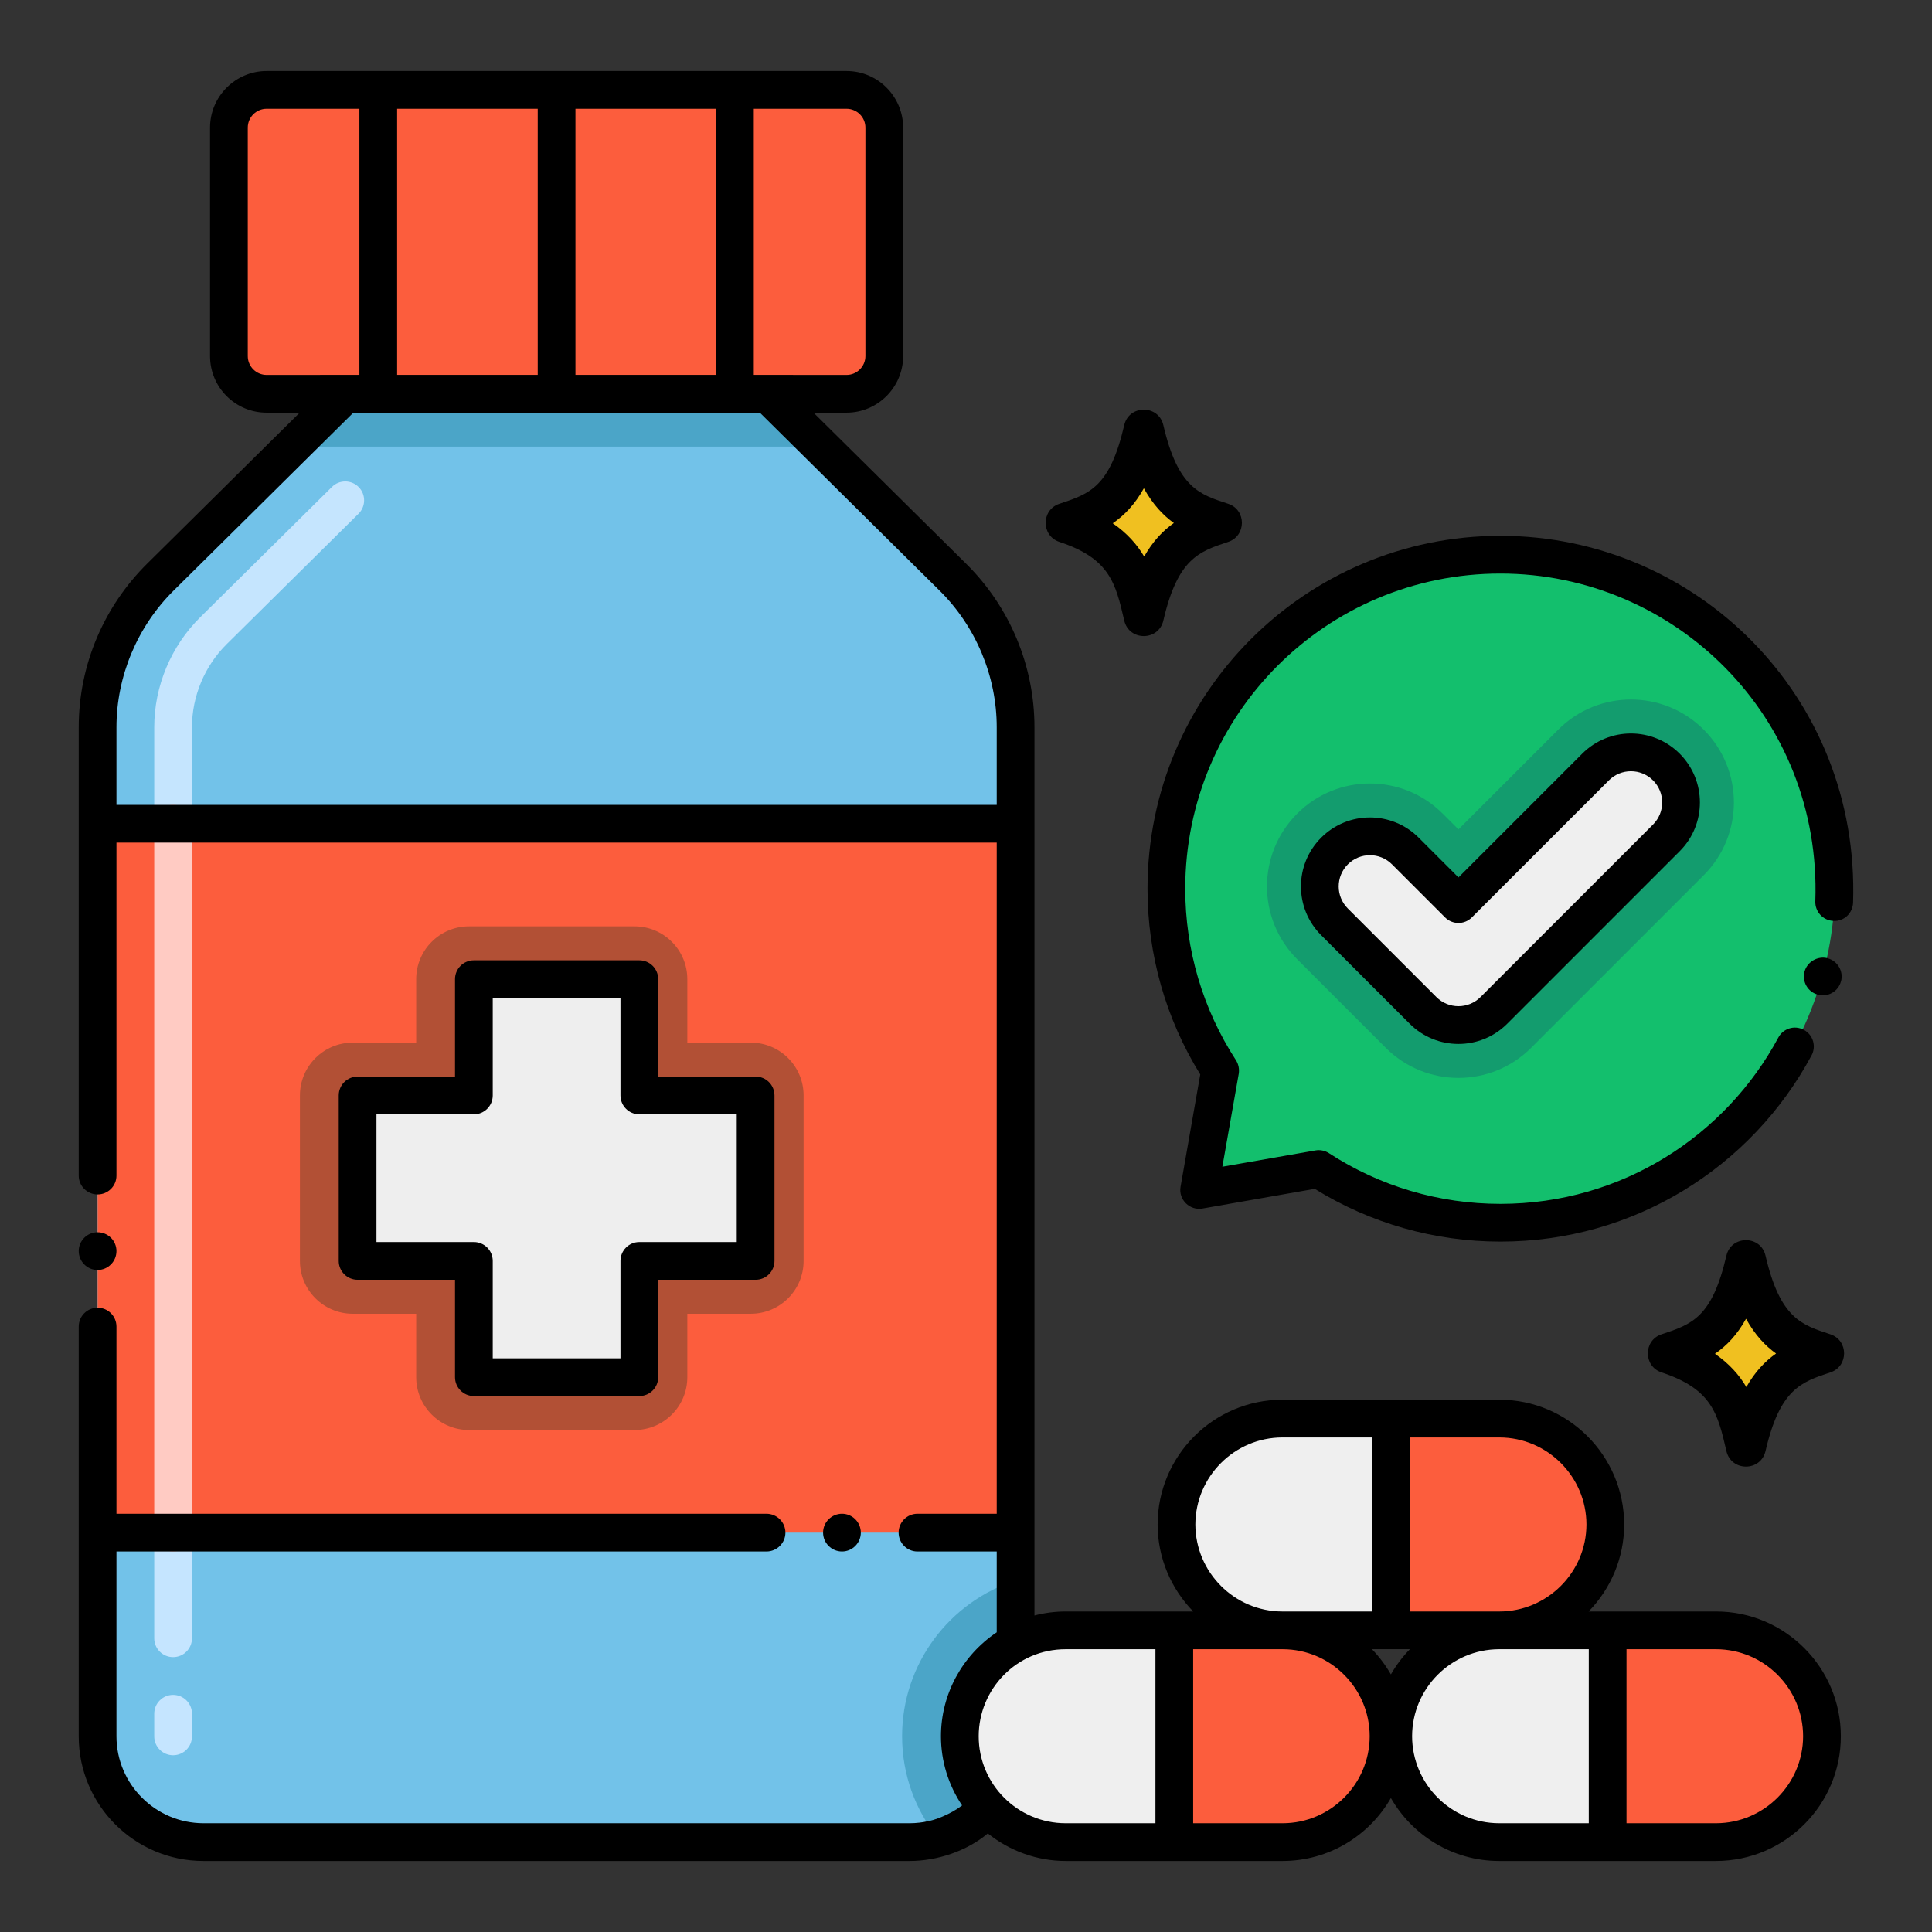 <svg enable-background="new 0 0 256 256" height="512" viewBox="0 0 256 256" width="512" xmlns="http://www.w3.org/2000/svg"><rect x="0" y="0" width="256" height="256" fill="#333333" stroke="none"/><g id="Layer_1"><g><path d="m134.572 96.369v121.32c-4.54 2.48-7.39 7.15-7.39 12.37 0 3.66 1.4 6.99 3.69 9.48-1.75 1.91-4.02 3.33-6.58 4.03-1.2.34-2.45.52-3.74.52h-93.6c-7.75 0-14.02-6.29-14.02-14.01v-133.71c0-7.49 3.01-14.66 8.33-19.91l17.46-17.28 7.08-7.01h55.9l7.08 7.01 17.46 17.28c5.33 5.25 8.33 12.42 8.33 19.91z" fill="#72c2e9"/><path d="m108.782 59.179h-70.06l7.08-7.01h55.9z" fill="#4ba5c8"/><path d="m134.572 209.419v8.27c-4.538 2.475-7.39 7.154-7.39 12.37 0 3.66 1.4 6.99 3.69 9.48-1.75 1.91-4.02 3.33-6.58 4.03-2.99-3.7-4.76-8.4-4.76-13.51 0-9.64 6.32-17.83 15.04-20.64z" fill="#4ba5c8"/><path d="m12.937 109.148h121.631v93.932h-121.631z" fill="#fc5d3d"/><path d="m62.148 189.485c-3.866 0-7-3.134-7-7v-8.407h-8.407c-3.866 0-7-3.134-7-7v-21.925c0-3.866 3.134-7 7-7h8.407v-8.407c0-3.866 3.134-7 7-7h21.925c3.866 0 7 3.134 7 7v8.407h8.407c3.866 0 7 3.134 7 7v21.925c0 3.866-3.134 7-7 7h-8.407v8.407c0 3.866-3.134 7-7 7z" fill="#b25035"/><path d="m112.173 11.912h-76.84c-2.761 0-5 2.238-5 4.999l-.003 30.265c0 2.761 2.238 5 4.999 5h76.84c2.762 0 5-2.238 5.001-5l.003-30.264c0-2.761-2.239-5-5-5z" fill="#fc5d3d"/><path d="m100.122 145.152h-15.407v-15.407h-21.925v15.407h-15.407v21.925h15.407v15.407h21.925v-15.407h15.407z" fill="#eee"/><path d="m155.6 216.029v28.06h-14.388c-4.09 0-7.78-1.75-10.34-4.55-2.29-2.49-3.69-5.82-3.69-9.48 0-5.211 2.848-9.893 7.39-12.37 1.98-1.06 4.24-1.66 6.64-1.66z" fill="#efefef"/><path d="m183.997 230.056c0 7.748-6.281 14.029-14.029 14.029h-14.368v-28.058h14.367c7.749 0 14.03 6.281 14.03 14.029z" fill="#fc5d3d"/><path d="m213.023 216.027v28.058h-14.385c-7.748 0-14.029-6.281-14.029-14.029 0-7.748 6.281-14.029 14.029-14.029z" fill="#efefef"/><path d="m241.421 230.056c0 7.748-6.281 14.029-14.029 14.029h-14.369v-28.058h14.369c7.748 0 14.029 6.281 14.029 14.029z" fill="#fc5d3d"/><path d="m184.311 187.969v28.058h-14.385c-7.748 0-14.029-6.281-14.029-14.029 0-7.748 6.281-14.029 14.029-14.029z" fill="#efefef"/><path d="m212.709 201.998c0 7.748-6.281 14.029-14.029 14.029h-14.369v-28.058h14.369c7.748 0 14.029 6.281 14.029 14.029z" fill="#fc5d3d"/><path d="m198.814 73.499c-24.429 0-44.262 19.792-44.258 44.26.001 8.392 2.375 16.784 7.119 24.085l-2.776 15.831 15.831-2.776c7.212 4.687 15.489 7.06 23.779 7.118 25.694.181 43.335-20.253 44.553-42.263 1.38-24.907-18.928-46.255-44.248-46.255z" fill="#13bf6d"/><path d="m183.609 138.83-11.729-11.729c-5.33-5.33-5.33-13.958.001-19.288 5.325-5.328 13.956-5.331 19.287.001l2.085 2.085 13.215-13.214c5.325-5.329 13.957-5.331 19.286.001 5.329 5.327 5.33 13.957-.001 19.287l-22.856 22.857c-5.328 5.33-13.959 5.332-19.288 0z" fill="#139c6e"/><g fill="#f0c020"><path d="m161.905 69.277c-3.961-1.309-8.051-2.453-10.348-12.345-2.115 9.112-5.504 10.745-10.348 12.345 7.9 2.61 9.092 6.933 10.348 12.345 2.165-9.329 5.746-10.824 10.348-12.345z"/><path d="m161.905 69.277c-3.961-1.309-8.051-2.453-10.348-12.345-2.115 9.112-5.504 10.745-10.348 12.345 7.9 2.61 9.092 6.933 10.348 12.345 2.165-9.329 5.746-10.824 10.348-12.345z"/><path d="m241.697 179.325c-3.961-1.309-8.051-2.453-10.348-12.345-2.115 9.112-5.504 10.745-10.348 12.345 7.9 2.61 9.092 6.933 10.348 12.345 2.165-9.329 5.746-10.824 10.348-12.345z"/><path d="m241.697 179.325c-3.961-1.309-8.051-2.453-10.348-12.345-2.115 9.112-5.504 10.745-10.348 12.345 7.9 2.61 9.092 6.933 10.348 12.345 2.165-9.329 5.746-10.824 10.348-12.345z"/></g><path d="m188.559 133.881-11.729-11.729c-2.593-2.592-2.593-6.796 0-9.388 2.591-2.592 6.796-2.592 9.387 0l7.036 7.035 18.164-18.163c2.591-2.592 6.796-2.592 9.387 0 2.593 2.592 2.593 6.796 0 9.388l-22.857 22.857c-2.592 2.592-6.798 2.592-9.388 0z" fill="#efefef"/><path d="m22.937 111.648c-1.381 0-2.5-1.119-2.5-2.5v-12.78c0-5.438 2.221-10.751 6.094-14.579l17.458-17.272c.979-.971 2.563-.963 3.535.019.971.981.963 2.564-.019 3.536l-17.46 17.273c-2.929 2.895-4.608 6.912-4.608 11.023v12.78c0 1.381-1.119 2.5-2.5 2.5z" fill="#c5e5fe"/><path d="m22.937 232.579c-1.381 0-2.5-1.119-2.5-2.5v-3c0-1.381 1.119-2.5 2.5-2.5s2.5 1.119 2.5 2.5v3c0 1.381-1.119 2.5-2.5 2.5zm0-13c-1.381 0-2.5-1.119-2.5-2.5v-14c0-1.381 1.119-2.5 2.5-2.5s2.5 1.119 2.5 2.5v14c0 1.381-1.119 2.5-2.5 2.5z" fill="#c5e5ff"/><path d="m22.937 205.579c-1.381 0-2.5-1.119-2.5-2.5v-93.93c0-1.381 1.119-2.5 2.5-2.5s2.5 1.119 2.5 2.5v93.93c0 1.381-1.119 2.5-2.5 2.5z" fill="#ffcbc3"/><path d="m162.739 66.752c-3.729-1.228-6.642-2.022-8.591-10.421-.635-2.737-4.548-2.73-5.181 0-1.907 8.213-4.566 9.092-8.591 10.422-2.424.801-2.429 4.248 0 5.051 6.686 2.209 7.444 5.476 8.591 10.421.637 2.743 4.545 2.742 5.182 0 1.905-8.212 4.709-9.139 8.591-10.421 2.423-.802 2.429-4.25-.001-5.052zm-11.129 6.989c-.942-1.587-2.25-3.089-4.164-4.403 1.548-1.062 2.934-2.504 4.121-4.638 1.2 2.161 2.566 3.592 3.977 4.601-1.472 1.036-2.793 2.424-3.934 4.44z"/><path d="m233.94 166.379c-.635-2.737-4.548-2.73-5.181 0-1.907 8.213-4.566 9.091-8.591 10.422-2.424.801-2.429 4.248 0 5.051 6.686 2.209 7.444 5.476 8.591 10.421.637 2.743 4.545 2.742 5.182 0 1.905-8.212 4.709-9.139 8.591-10.421 2.424-.801 2.429-4.249 0-5.051-3.73-1.229-6.642-2.024-8.592-10.422zm-2.538 17.41c-.942-1.587-2.25-3.089-4.164-4.403 1.549-1.062 2.935-2.504 4.121-4.638 1.2 2.161 2.566 3.592 3.978 4.601-1.473 1.036-2.794 2.424-3.935 4.44z"/><path d="m84.715 127.245h-21.925c-1.381 0-2.5 1.119-2.5 2.5v12.907h-12.907c-1.381 0-2.5 1.119-2.5 2.5v21.925c0 1.381 1.119 2.5 2.5 2.5h12.907v12.907c0 1.381 1.119 2.5 2.5 2.5h21.925c1.381 0 2.5-1.119 2.5-2.5v-12.907h12.907c1.381 0 2.5-1.119 2.5-2.5v-21.925c0-1.381-1.119-2.5-2.5-2.5h-12.907v-12.907c0-1.381-1.119-2.5-2.5-2.5zm12.907 20.407v16.925h-12.907c-1.381 0-2.5 1.119-2.5 2.5v12.907h-16.925v-12.907c0-1.381-1.119-2.5-2.5-2.5h-12.907v-16.925h12.907c1.381 0 2.5-1.119 2.5-2.5v-12.907h16.925v12.907c0 1.381 1.119 2.5 2.5 2.5z"/><path d="m114.062 203.079c0-1.38-1.12-2.5-2.49-2.5-1.38 0-2.51 1.12-2.51 2.5s1.13 2.5 2.51 2.5c1.37 0 2.49-1.12 2.49-2.5z"/><path d="m227.391 213.53h-16.89c2.9-2.98 4.71-7.05 4.71-11.53-.01-9.11-7.42-16.53-16.53-16.53h-28.76c-9.11 0-16.52 7.42-16.53 16.53.01 4.48 1.81 8.55 4.72 11.53h-16.9c-1.4 0-2.79.18-4.14.53v-117.69c0-8.146-3.266-15.967-9.07-21.69l-20.21-20h4.38c4.13 0 7.5-3.37 7.5-7.5v-30.27c0-4.13-3.36-7.5-7.5-7.5h-76.84c-4.13 0-7.5 3.37-7.5 7.5v30.27c0 4.14 3.35 7.5 7.5 7.5h4.38l-20.21 20c-5.664 5.611-9.07 13.326-9.07 21.69v59.41c0 1.37 1.12 2.49 2.5 2.49s2.5-1.12 2.5-2.49v-44.13h116.64v88.93h-10.51c-1.37 0-2.49 1.12-2.49 2.5s1.12 2.5 2.49 2.5h10.51v10.71c-4.59 3.08-7.39 8.22-7.39 13.77 0 3.3.99 6.48 2.8 9.17-1.531 1.18-3.713 2.008-4.77 2.14-.342.09-1.287.22-2.16.22h-93.6c-6.34-.01-11.51-5.17-11.52-11.51v-24.5h86.13c1.38 0 2.51-1.12 2.51-2.5s-1.13-2.5-2.51-2.5h-86.13v-24.8c0-1.38-1.12-2.5-2.5-2.5s-2.5 1.12-2.5 2.5v54.3c0 9.1 7.41 16.51 16.52 16.51h93.6c3.596 0 7.538-1.292 10.34-3.65 2.91 2.33 6.54 3.65 10.32 3.65h28.76c6.13-.01 11.48-3.37 14.33-8.34 2.85 4.97 8.2 8.34 14.34 8.34h28.75c9.11-.01 16.53-7.42 16.53-16.53 0-9.12-7.42-16.53-16.53-16.53zm-127.51-199.12h12.29c1.38 0 2.5 1.12 2.5 2.5v30.27c0 1.37-1.12 2.5-2.5 2.5-11.547 0-12.29-.01-12.29-.01zm-23.63 0h18.63v35.26h-18.63zm-23.63 0h18.63v35.26h-18.63zm-17.29 35.27c-1.38 0-2.5-1.12-2.5-2.5v-30.27c0-1.38 1.12-2.5 2.5-2.5h12.29v35.26c-5.761 0-12.29.01-12.29.01zm-19.9 56.97v-10.28c0-6.77 2.77-13.37 7.59-18.13l23.8-23.56h53.86l23.8 23.56c4.82 4.75 7.59 11.36 7.59 18.13v10.28zm137.67 134.94h-11.89c-6.342 0-11.53-5.136-11.53-11.53 0-6.182 4.965-11.53 11.53-11.53h11.89zm16.87 0h-11.87v-23.06h11.87c6.34.01 11.51 5.18 11.52 11.53-.01 6.34-5.18 11.52-11.52 11.53zm-.05-28.06c-6.34-.01-11.51-5.18-11.53-11.53.02-6.35 5.19-11.52 11.53-11.53h11.89v23.06zm14.38 8.34c-.7-1.22-1.54-2.34-2.51-3.34h5.03c-.98 1-1.82 2.12-2.52 3.34zm2.51-8.34v-23.06h11.87c6.34.01 11.52 5.18 11.53 11.53-.01 6.34-5.19 11.52-11.53 11.53zm23.71 28.06h-11.88c-6.35-.01-11.52-5.19-11.53-11.53.01-6.35 5.18-11.52 11.53-11.53h11.88zm16.87 0h-11.87v-23.06h11.87c6.35.01 11.52 5.18 11.53 11.53-.01 6.34-5.18 11.52-11.53 11.53zm-214.46-73.31c1.38 0 2.5-1.13 2.5-2.51 0-1.37-1.12-2.49-2.5-2.49s-2.5 1.12-2.5 2.49c0 1.38 1.12 2.51 2.5 2.51z"/><path d="m243.932 130.059c.01 0 .01-.01.01-.01.36-1.33-.43-2.71-1.76-3.07-1.311-.36-2.721.46-3.07 1.76-.36 1.33.43 2.7 1.76 3.06 1.361.37 2.713-.448 3.06-1.74z"/><path d="m245.541 119.628c.922-27.409-20.846-48.63-46.72-48.63h-.02c-25.791 0-46.75 20.909-46.75 46.76 0 8.72 2.42 17.23 6.989 24.61l-2.609 14.88c-.303 1.725 1.238 3.184 2.899 2.89l14.88-2.61c7.37 4.57 15.87 6.99 24.591 6.99h.029c17.708 0 33.254-9.857 41.21-24.67.625-1.152.259-2.697-1.02-3.39-1.295-.682-2.767-.136-3.38 1.02-6.921 12.905-20.64 22.04-36.83 22.04-8.11 0-15.96-2.32-22.72-6.72-.521-.34-1.181-.47-1.79-.36l-12.33 2.16 2.17-12.32c.1-.62-.03-1.27-.37-1.8-4.39-6.76-6.72-14.61-6.72-22.72.02-23.132 18.713-41.76 41.76-41.76 23.046 0 42.597 18.921 41.729 43.43-.05 1.38 1.021 2.54 2.4 2.6 1.413.071 2.543-1.02 2.602-2.4z"/><path d="m209.649 99.868-16.396 16.396-5.268-5.268c-3.571-3.571-9.353-3.571-12.923 0-3.57 3.569-3.573 9.352 0 12.924l11.729 11.729c3.568 3.571 9.353 3.571 12.922 0l22.857-22.857c3.57-3.569 3.573-9.351.001-12.924-3.57-3.57-9.353-3.572-12.922 0zm9.386 9.388-22.858 22.858c-1.615 1.616-4.235 1.616-5.85 0-.001 0-.001 0-.001 0l-11.729-11.73c-1.614-1.614-1.621-4.231.001-5.853 1.611-1.612 4.231-1.62 5.851.001l7.036 7.036c.977.976 2.559.976 3.535 0l18.165-18.164c1.611-1.612 4.231-1.62 5.851.001 1.614 1.613 1.619 4.23-.001 5.851z"/></g></g></svg>